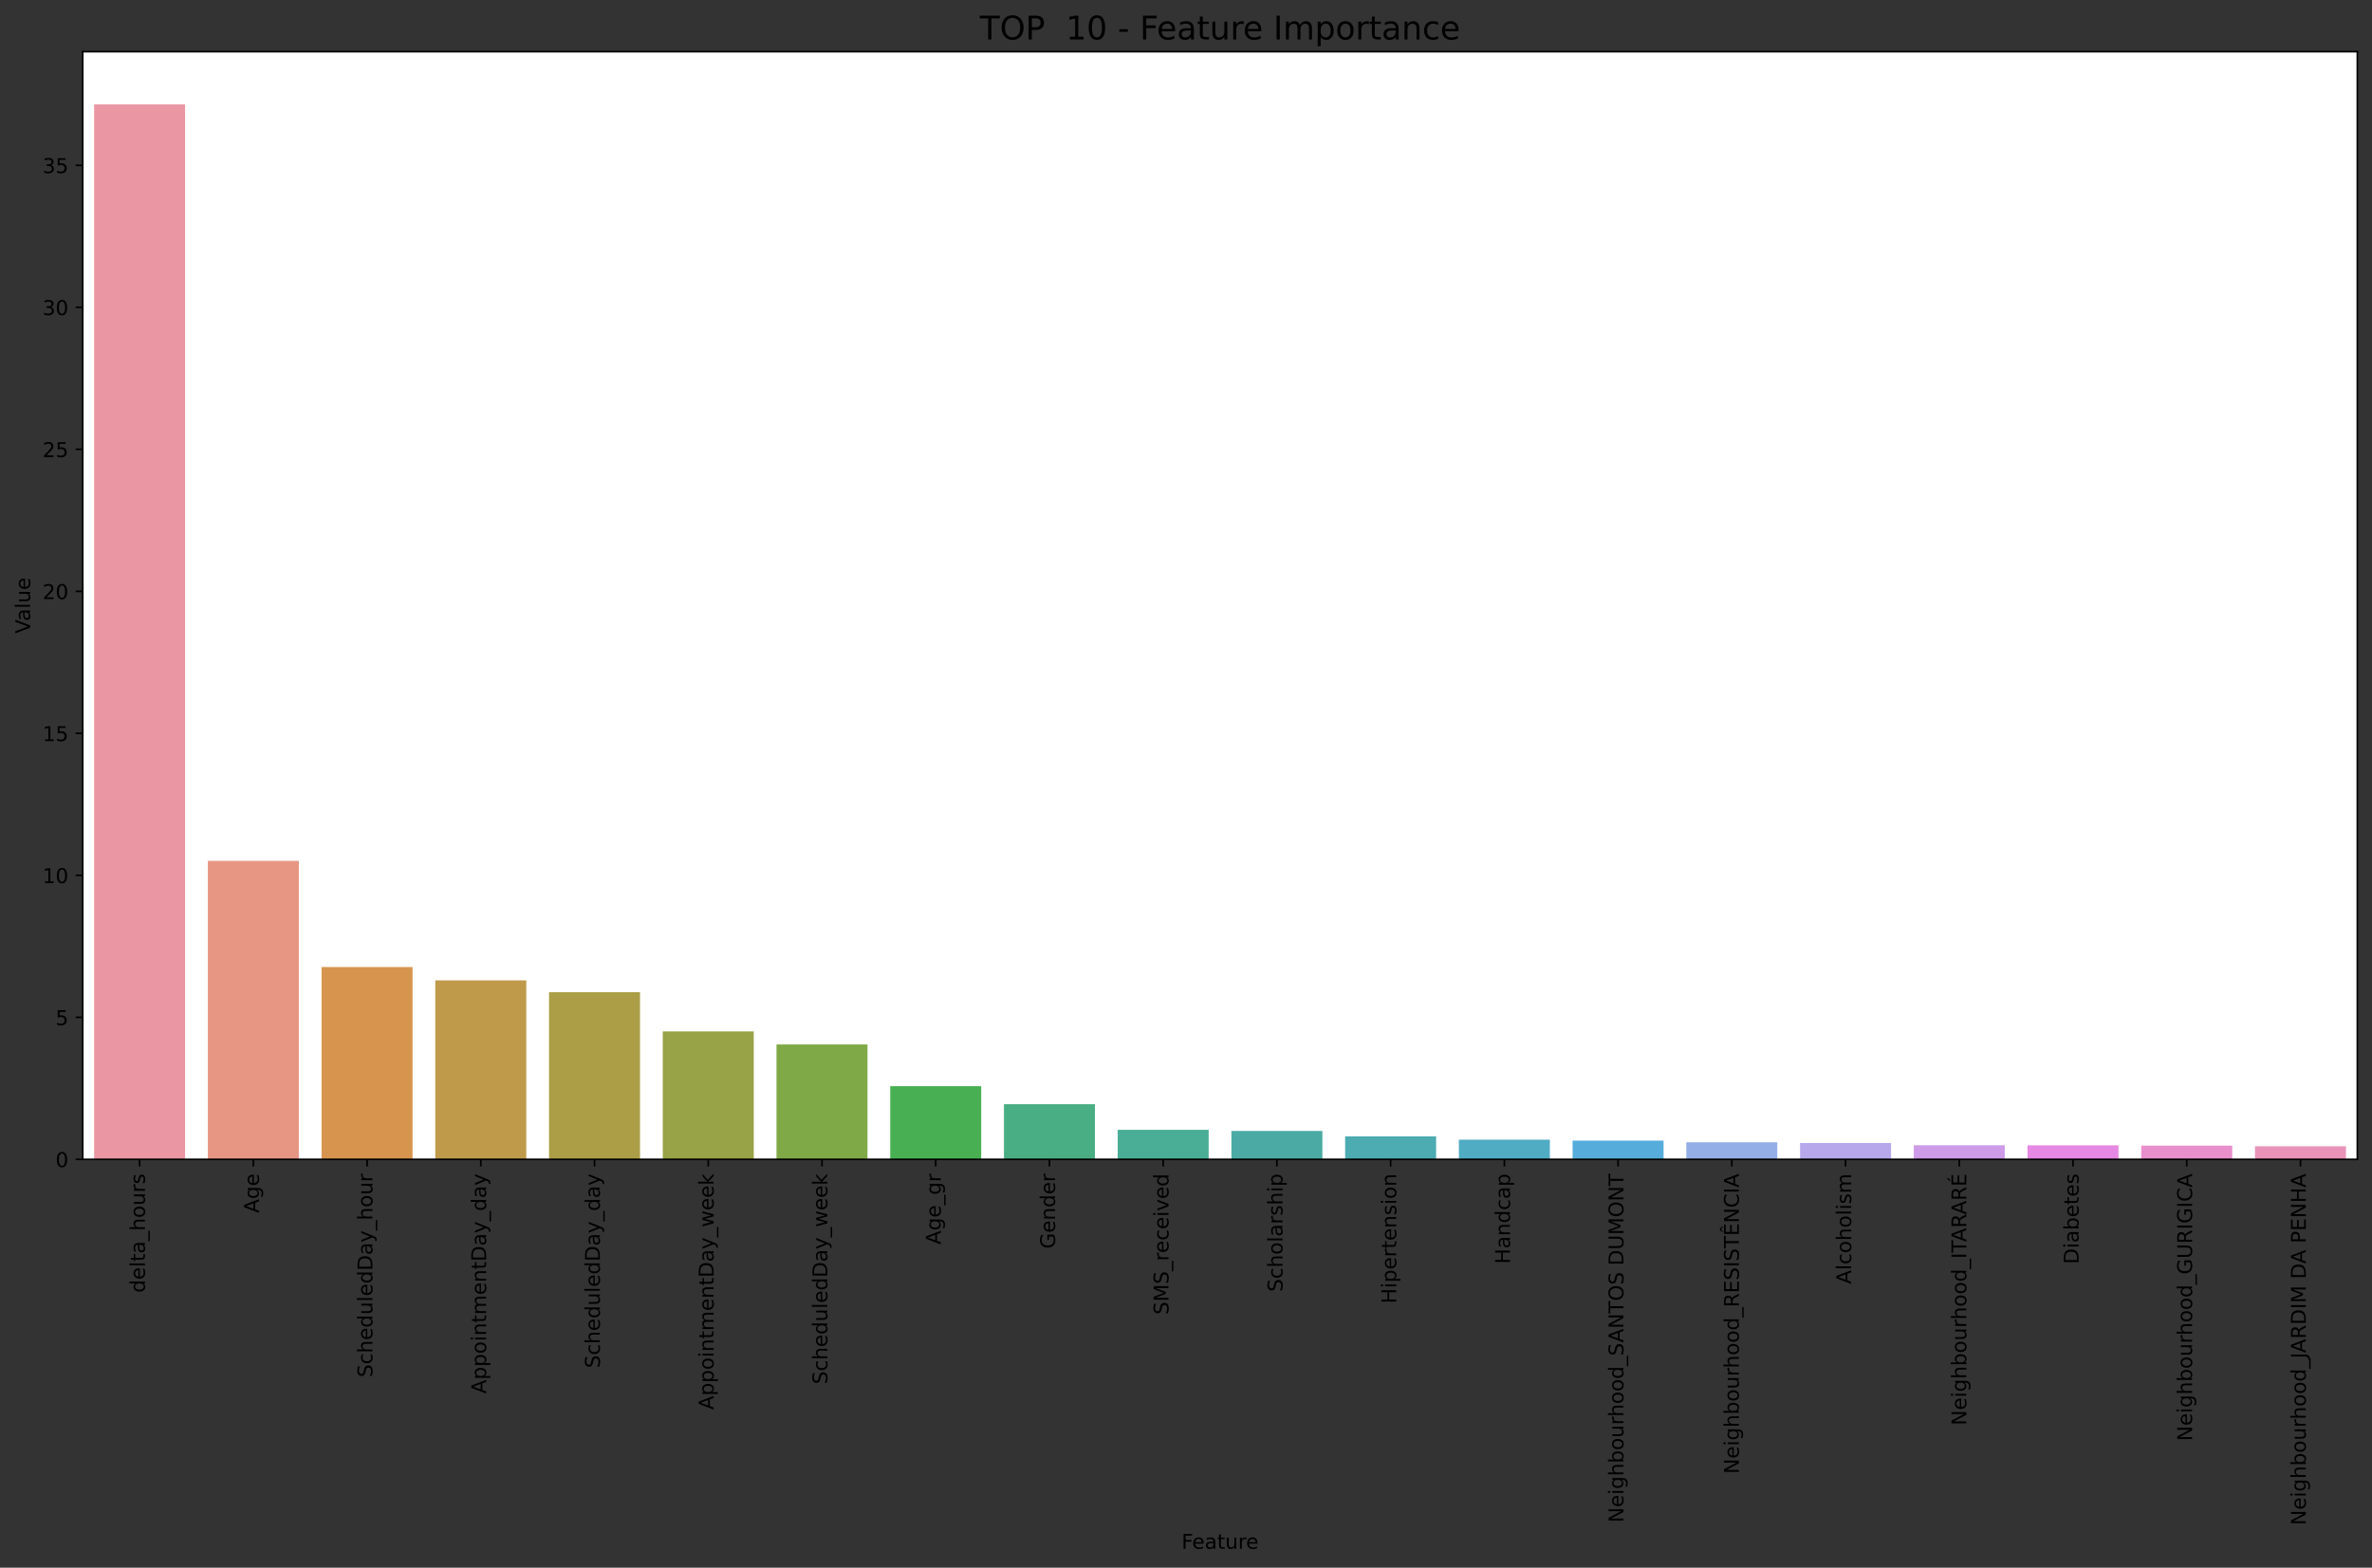 <?xml version="1.0" encoding="utf-8" standalone="no"?>
<!DOCTYPE svg PUBLIC "-//W3C//DTD SVG 1.1//EN"
  "http://www.w3.org/Graphics/SVG/1.1/DTD/svg11.dtd">
<!-- Created with matplotlib (https://matplotlib.org/) -->
<svg height="769.353pt" version="1.1" viewBox="0 0 1163.803 769.353" width="1163.803pt" xmlns="http://www.w3.org/2000/svg" xmlns:xlink="http://www.w3.org/1999/xlink">
 <rect x="0" y="0" width="1163.803" height="769.353" fill="#333333" stroke="none"/>

 <defs>
  <style type="text/css">*{stroke-linecap:butt;stroke-linejoin:round;}</style>
 </defs>
 <g id="figure_1">
  <g id="patch_1">
   <path d="M 0 769.353 
L 1163.803 769.353 
L 1163.803 -0 
L 0 -0 
z
" style="fill:none;"/>
  </g>
  <g id="axes_1">
   <g id="patch_2">
    <path d="M 40.603 568.957 
L 1156.603 568.957 
L 1156.603 25.358 
L 40.603 25.358 
z
" style="fill:#ffffff;"/>
   </g>
   <g id="patch_3">
    <path clip-path="url(#pbbabfb0c09)" d="M 46.183 568.957 
L 90.823 568.957 
L 90.823 51.243 
L 46.183 51.243 
z
" style="fill:#ea96a3;"/>
   </g>
   <g id="patch_4">
    <path clip-path="url(#pbbabfb0c09)" d="M 101.983 568.957 
L 146.623 568.957 
L 146.623 422.46 
L 101.983 422.46 
z
" style="fill:#e79683;"/>
   </g>
   <g id="patch_5">
    <path clip-path="url(#pbbabfb0c09)" d="M 157.783 568.957 
L 202.423 568.957 
L 202.423 474.569 
L 157.783 474.569 
z
" style="fill:#d7944e;"/>
   </g>
   <g id="patch_6">
    <path clip-path="url(#pbbabfb0c09)" d="M 213.583 568.957 
L 258.223 568.957 
L 258.223 481.138 
L 213.583 481.138 
z
" style="fill:#bf9a4a;"/>
   </g>
   <g id="patch_7">
    <path clip-path="url(#pbbabfb0c09)" d="M 269.383 568.957 
L 314.023 568.957 
L 314.023 486.928 
L 269.383 486.928 
z
" style="fill:#ab9e47;"/>
   </g>
   <g id="patch_8">
    <path clip-path="url(#pbbabfb0c09)" d="M 325.183 568.957 
L 369.823 568.957 
L 369.823 506.191 
L 325.183 506.191 
z
" style="fill:#98a246;"/>
   </g>
   <g id="patch_9">
    <path clip-path="url(#pbbabfb0c09)" d="M 380.983 568.957 
L 425.623 568.957 
L 425.623 512.565 
L 380.983 512.565 
z
" style="fill:#7fa946;"/>
   </g>
   <g id="patch_10">
    <path clip-path="url(#pbbabfb0c09)" d="M 436.783 568.957 
L 481.423 568.957 
L 481.423 533.059 
L 436.783 533.059 
z
" style="fill:#48b052;"/>
   </g>
   <g id="patch_11">
    <path clip-path="url(#pbbabfb0c09)" d="M 492.583 568.957 
L 537.223 568.957 
L 537.223 541.905 
L 492.583 541.905 
z
" style="fill:#49ae83;"/>
   </g>
   <g id="patch_12">
    <path clip-path="url(#pbbabfb0c09)" d="M 548.383 568.957 
L 593.023 568.957 
L 593.023 554.463 
L 548.383 554.463 
z
" style="fill:#4aad96;"/>
   </g>
   <g id="patch_13">
    <path clip-path="url(#pbbabfb0c09)" d="M 604.183 568.957 
L 648.823 568.957 
L 648.823 555.026 
L 604.183 555.026 
z
" style="fill:#4baba4;"/>
   </g>
   <g id="patch_14">
    <path clip-path="url(#pbbabfb0c09)" d="M 659.983 568.957 
L 704.623 568.957 
L 704.623 557.695 
L 659.983 557.695 
z
" style="fill:#4dabb2;"/>
   </g>
   <g id="patch_15">
    <path clip-path="url(#pbbabfb0c09)" d="M 715.783 568.957 
L 760.423 568.957 
L 760.423 559.295 
L 715.783 559.295 
z
" style="fill:#50acc3;"/>
   </g>
   <g id="patch_16">
    <path clip-path="url(#pbbabfb0c09)" d="M 771.583 568.957 
L 816.223 568.957 
L 816.223 559.781 
L 771.583 559.781 
z
" style="fill:#56addb;"/>
   </g>
   <g id="patch_17">
    <path clip-path="url(#pbbabfb0c09)" d="M 827.383 568.957 
L 872.023 568.957 
L 872.023 560.566 
L 827.383 560.566 
z
" style="fill:#94aee8;"/>
   </g>
   <g id="patch_18">
    <path clip-path="url(#pbbabfb0c09)" d="M 883.183 568.957 
L 927.823 568.957 
L 927.823 560.928 
L 883.183 560.928 
z
" style="fill:#b6a8eb;"/>
   </g>
   <g id="patch_19">
    <path clip-path="url(#pbbabfb0c09)" d="M 938.983 568.957 
L 983.623 568.957 
L 983.623 562.036 
L 938.983 562.036 
z
" style="fill:#ce9be9;"/>
   </g>
   <g id="patch_20">
    <path clip-path="url(#pbbabfb0c09)" d="M 994.783 568.957 
L 1039.423 568.957 
L 1039.423 562.079 
L 994.783 562.079 
z
" style="fill:#e689e4;"/>
   </g>
   <g id="patch_21">
    <path clip-path="url(#pbbabfb0c09)" d="M 1050.583 568.957 
L 1095.223 568.957 
L 1095.223 562.23 
L 1050.583 562.23 
z
" style="fill:#e88fcc;"/>
   </g>
   <g id="patch_22">
    <path clip-path="url(#pbbabfb0c09)" d="M 1106.383 568.957 
L 1151.023 568.957 
L 1151.023 562.52 
L 1106.383 562.52 
z
" style="fill:#e993b9;"/>
   </g>
   <g id="matplotlib.axis_1">
    <g id="xtick_1">
     <g id="line2d_1">
      <defs>
       <path d="M 0 0 
L 0 3.5 
" id="mb78e5bbb64" style="stroke:#000000;stroke-width:0.8;"/>
      </defs>
      <g>
       <use style="stroke:#000000;stroke-width:0.8;" x="68.503" xlink:href="#mb78e5bbb64" y="568.957"/>
      </g>
     </g>
     <g id="text_1">
      <!-- delta_hours -->
      <g transform="translate(71.123 634.4)rotate(-90)scale(0.1 -0.1)">
       <defs>
        <path d="M 45.406 46.391 
L 45.406 75.984 
L 54.391 75.984 
L 54.391 0 
L 45.406 0 
L 45.406 8.203 
Q 42.578 3.328 38.25 0.953 
Q 33.938 -1.422 27.875 -1.422 
Q 17.969 -1.422 11.734 6.484 
Q 5.516 14.406 5.516 27.297 
Q 5.516 40.188 11.734 48.094 
Q 17.969 56 27.875 56 
Q 33.938 56 38.25 53.625 
Q 42.578 51.266 45.406 46.391 
z
M 14.797 27.297 
Q 14.797 17.391 18.875 11.75 
Q 22.953 6.109 30.078 6.109 
Q 37.203 6.109 41.297 11.75 
Q 45.406 17.391 45.406 27.297 
Q 45.406 37.203 41.297 42.844 
Q 37.203 48.484 30.078 48.484 
Q 22.953 48.484 18.875 42.844 
Q 14.797 37.203 14.797 27.297 
z
" id="DejaVuSans-100"/>
        <path d="M 56.203 29.594 
L 56.203 25.203 
L 14.891 25.203 
Q 15.484 15.922 20.484 11.062 
Q 25.484 6.203 34.422 6.203 
Q 39.594 6.203 44.453 7.469 
Q 49.312 8.734 54.109 11.281 
L 54.109 2.781 
Q 49.266 0.734 44.188 -0.344 
Q 39.109 -1.422 33.891 -1.422 
Q 20.797 -1.422 13.156 6.188 
Q 5.516 13.812 5.516 26.812 
Q 5.516 40.234 12.766 48.109 
Q 20.016 56 32.328 56 
Q 43.359 56 49.781 48.891 
Q 56.203 41.797 56.203 29.594 
z
M 47.219 32.234 
Q 47.125 39.594 43.094 43.984 
Q 39.062 48.391 32.422 48.391 
Q 24.906 48.391 20.391 44.141 
Q 15.875 39.891 15.188 32.172 
z
" id="DejaVuSans-101"/>
        <path d="M 9.422 75.984 
L 18.406 75.984 
L 18.406 0 
L 9.422 0 
z
" id="DejaVuSans-108"/>
        <path d="M 18.312 70.219 
L 18.312 54.688 
L 36.812 54.688 
L 36.812 47.703 
L 18.312 47.703 
L 18.312 18.016 
Q 18.312 11.328 20.141 9.422 
Q 21.969 7.516 27.594 7.516 
L 36.812 7.516 
L 36.812 0 
L 27.594 0 
Q 17.188 0 13.234 3.875 
Q 9.281 7.766 9.281 18.016 
L 9.281 47.703 
L 2.688 47.703 
L 2.688 54.688 
L 9.281 54.688 
L 9.281 70.219 
z
" id="DejaVuSans-116"/>
        <path d="M 34.281 27.484 
Q 23.391 27.484 19.188 25 
Q 14.984 22.516 14.984 16.5 
Q 14.984 11.719 18.141 8.906 
Q 21.297 6.109 26.703 6.109 
Q 34.188 6.109 38.703 11.406 
Q 43.219 16.703 43.219 25.484 
L 43.219 27.484 
z
M 52.203 31.203 
L 52.203 0 
L 43.219 0 
L 43.219 8.297 
Q 40.141 3.328 35.547 0.953 
Q 30.953 -1.422 24.312 -1.422 
Q 15.922 -1.422 10.953 3.297 
Q 6 8.016 6 15.922 
Q 6 25.141 12.172 29.828 
Q 18.359 34.516 30.609 34.516 
L 43.219 34.516 
L 43.219 35.406 
Q 43.219 41.609 39.141 45 
Q 35.062 48.391 27.688 48.391 
Q 23 48.391 18.547 47.266 
Q 14.109 46.141 10.016 43.891 
L 10.016 52.203 
Q 14.938 54.109 19.578 55.047 
Q 24.219 56 28.609 56 
Q 40.484 56 46.344 49.844 
Q 52.203 43.703 52.203 31.203 
z
" id="DejaVuSans-97"/>
        <path d="M 50.984 -16.609 
L 50.984 -23.578 
L -0.984 -23.578 
L -0.984 -16.609 
z
" id="DejaVuSans-95"/>
        <path d="M 54.891 33.016 
L 54.891 0 
L 45.906 0 
L 45.906 32.719 
Q 45.906 40.484 42.875 44.328 
Q 39.844 48.188 33.797 48.188 
Q 26.516 48.188 22.312 43.547 
Q 18.109 38.922 18.109 30.906 
L 18.109 0 
L 9.078 0 
L 9.078 75.984 
L 18.109 75.984 
L 18.109 46.188 
Q 21.344 51.125 25.703 53.562 
Q 30.078 56 35.797 56 
Q 45.219 56 50.047 50.172 
Q 54.891 44.344 54.891 33.016 
z
" id="DejaVuSans-104"/>
        <path d="M 30.609 48.391 
Q 23.391 48.391 19.188 42.75 
Q 14.984 37.109 14.984 27.297 
Q 14.984 17.484 19.156 11.844 
Q 23.344 6.203 30.609 6.203 
Q 37.797 6.203 41.984 11.859 
Q 46.188 17.531 46.188 27.297 
Q 46.188 37.016 41.984 42.703 
Q 37.797 48.391 30.609 48.391 
z
M 30.609 56 
Q 42.328 56 49.016 48.375 
Q 55.719 40.766 55.719 27.297 
Q 55.719 13.875 49.016 6.219 
Q 42.328 -1.422 30.609 -1.422 
Q 18.844 -1.422 12.172 6.219 
Q 5.516 13.875 5.516 27.297 
Q 5.516 40.766 12.172 48.375 
Q 18.844 56 30.609 56 
z
" id="DejaVuSans-111"/>
        <path d="M 8.5 21.578 
L 8.5 54.688 
L 17.484 54.688 
L 17.484 21.922 
Q 17.484 14.156 20.5 10.266 
Q 23.531 6.391 29.594 6.391 
Q 36.859 6.391 41.078 11.031 
Q 45.312 15.672 45.312 23.688 
L 45.312 54.688 
L 54.297 54.688 
L 54.297 0 
L 45.312 0 
L 45.312 8.406 
Q 42.047 3.422 37.719 1 
Q 33.406 -1.422 27.688 -1.422 
Q 18.266 -1.422 13.375 4.438 
Q 8.5 10.297 8.5 21.578 
z
M 31.109 56 
z
" id="DejaVuSans-117"/>
        <path d="M 41.109 46.297 
Q 39.594 47.172 37.812 47.578 
Q 36.031 48 33.891 48 
Q 26.266 48 22.188 43.047 
Q 18.109 38.094 18.109 28.812 
L 18.109 0 
L 9.078 0 
L 9.078 54.688 
L 18.109 54.688 
L 18.109 46.188 
Q 20.953 51.172 25.484 53.578 
Q 30.031 56 36.531 56 
Q 37.453 56 38.578 55.875 
Q 39.703 55.766 41.062 55.516 
z
" id="DejaVuSans-114"/>
        <path d="M 44.281 53.078 
L 44.281 44.578 
Q 40.484 46.531 36.375 47.5 
Q 32.281 48.484 27.875 48.484 
Q 21.188 48.484 17.844 46.438 
Q 14.5 44.391 14.5 40.281 
Q 14.5 37.156 16.891 35.375 
Q 19.281 33.594 26.516 31.984 
L 29.594 31.297 
Q 39.156 29.25 43.188 25.516 
Q 47.219 21.781 47.219 15.094 
Q 47.219 7.469 41.188 3.016 
Q 35.156 -1.422 24.609 -1.422 
Q 20.219 -1.422 15.453 -0.562 
Q 10.688 0.297 5.422 2 
L 5.422 11.281 
Q 10.406 8.688 15.234 7.391 
Q 20.062 6.109 24.812 6.109 
Q 31.156 6.109 34.562 8.281 
Q 37.984 10.453 37.984 14.406 
Q 37.984 18.062 35.516 20.016 
Q 33.062 21.969 24.703 23.781 
L 21.578 24.516 
Q 13.234 26.266 9.516 29.906 
Q 5.812 33.547 5.812 39.891 
Q 5.812 47.609 11.281 51.797 
Q 16.75 56 26.812 56 
Q 31.781 56 36.172 55.266 
Q 40.578 54.547 44.281 53.078 
z
" id="DejaVuSans-115"/>
       </defs>
       <use xlink:href="#DejaVuSans-100"/>
       <use x="63.477" xlink:href="#DejaVuSans-101"/>
       <use x="125" xlink:href="#DejaVuSans-108"/>
       <use x="152.783" xlink:href="#DejaVuSans-116"/>
       <use x="191.992" xlink:href="#DejaVuSans-97"/>
       <use x="253.271" xlink:href="#DejaVuSans-95"/>
       <use x="303.271" xlink:href="#DejaVuSans-104"/>
       <use x="366.65" xlink:href="#DejaVuSans-111"/>
       <use x="427.832" xlink:href="#DejaVuSans-117"/>
       <use x="491.211" xlink:href="#DejaVuSans-114"/>
       <use x="532.324" xlink:href="#DejaVuSans-115"/>
      </g>
     </g>
    </g>
    <g id="xtick_2">
     <g id="line2d_2">
      <g>
       <use style="stroke:#000000;stroke-width:0.8;" x="124.303" xlink:href="#mb78e5bbb64" y="568.957"/>
      </g>
     </g>
     <g id="text_2">
      <!-- Age -->
      <g transform="translate(127.062 595.3)rotate(-90)scale(0.1 -0.1)">
       <defs>
        <path d="M 34.188 63.188 
L 20.797 26.906 
L 47.609 26.906 
z
M 28.609 72.906 
L 39.797 72.906 
L 67.578 0 
L 57.328 0 
L 50.688 18.703 
L 17.828 18.703 
L 11.188 0 
L 0.781 0 
z
" id="DejaVuSans-65"/>
        <path d="M 45.406 27.984 
Q 45.406 37.75 41.375 43.109 
Q 37.359 48.484 30.078 48.484 
Q 22.859 48.484 18.828 43.109 
Q 14.797 37.75 14.797 27.984 
Q 14.797 18.266 18.828 12.891 
Q 22.859 7.516 30.078 7.516 
Q 37.359 7.516 41.375 12.891 
Q 45.406 18.266 45.406 27.984 
z
M 54.391 6.781 
Q 54.391 -7.172 48.188 -13.984 
Q 42 -20.797 29.203 -20.797 
Q 24.469 -20.797 20.266 -20.094 
Q 16.062 -19.391 12.109 -17.922 
L 12.109 -9.188 
Q 16.062 -11.328 19.922 -12.344 
Q 23.781 -13.375 27.781 -13.375 
Q 36.625 -13.375 41.016 -8.766 
Q 45.406 -4.156 45.406 5.172 
L 45.406 9.625 
Q 42.625 4.781 38.281 2.391 
Q 33.938 0 27.875 0 
Q 17.828 0 11.672 7.656 
Q 5.516 15.328 5.516 27.984 
Q 5.516 40.672 11.672 48.328 
Q 17.828 56 27.875 56 
Q 33.938 56 38.281 53.609 
Q 42.625 51.219 45.406 46.391 
L 45.406 54.688 
L 54.391 54.688 
z
" id="DejaVuSans-103"/>
       </defs>
       <use xlink:href="#DejaVuSans-65"/>
       <use x="68.408" xlink:href="#DejaVuSans-103"/>
       <use x="131.885" xlink:href="#DejaVuSans-101"/>
      </g>
     </g>
    </g>
    <g id="xtick_3">
     <g id="line2d_3">
      <g>
       <use style="stroke:#000000;stroke-width:0.8;" x="180.103" xlink:href="#mb78e5bbb64" y="568.957"/>
      </g>
     </g>
     <g id="text_3">
      <!-- ScheduledDay_hour -->
      <g transform="translate(182.723 675.912)rotate(-90)scale(0.1 -0.1)">
       <defs>
        <path d="M 53.516 70.516 
L 53.516 60.891 
Q 47.906 63.578 42.922 64.891 
Q 37.938 66.219 33.297 66.219 
Q 25.25 66.219 20.875 63.094 
Q 16.5 59.969 16.5 54.203 
Q 16.5 49.359 19.406 46.891 
Q 22.312 44.438 30.422 42.922 
L 36.375 41.703 
Q 47.406 39.594 52.656 34.297 
Q 57.906 29 57.906 20.125 
Q 57.906 9.516 50.797 4.047 
Q 43.703 -1.422 29.984 -1.422 
Q 24.812 -1.422 18.969 -0.25 
Q 13.141 0.922 6.891 3.219 
L 6.891 13.375 
Q 12.891 10.016 18.656 8.297 
Q 24.422 6.594 29.984 6.594 
Q 38.422 6.594 43.016 9.906 
Q 47.609 13.234 47.609 19.391 
Q 47.609 24.75 44.312 27.781 
Q 41.016 30.812 33.5 32.328 
L 27.484 33.5 
Q 16.453 35.688 11.516 40.375 
Q 6.594 45.062 6.594 53.422 
Q 6.594 63.094 13.406 68.656 
Q 20.219 74.219 32.172 74.219 
Q 37.312 74.219 42.625 73.281 
Q 47.953 72.359 53.516 70.516 
z
" id="DejaVuSans-83"/>
        <path d="M 48.781 52.594 
L 48.781 44.188 
Q 44.969 46.297 41.141 47.344 
Q 37.312 48.391 33.406 48.391 
Q 24.656 48.391 19.812 42.844 
Q 14.984 37.312 14.984 27.297 
Q 14.984 17.281 19.812 11.734 
Q 24.656 6.203 33.406 6.203 
Q 37.312 6.203 41.141 7.25 
Q 44.969 8.297 48.781 10.406 
L 48.781 2.094 
Q 45.016 0.344 40.984 -0.531 
Q 36.969 -1.422 32.422 -1.422 
Q 20.062 -1.422 12.781 6.344 
Q 5.516 14.109 5.516 27.297 
Q 5.516 40.672 12.859 48.328 
Q 20.219 56 33.016 56 
Q 37.156 56 41.109 55.141 
Q 45.062 54.297 48.781 52.594 
z
" id="DejaVuSans-99"/>
        <path d="M 19.672 64.797 
L 19.672 8.109 
L 31.594 8.109 
Q 46.688 8.109 53.688 14.938 
Q 60.688 21.781 60.688 36.531 
Q 60.688 51.172 53.688 57.984 
Q 46.688 64.797 31.594 64.797 
z
M 9.812 72.906 
L 30.078 72.906 
Q 51.266 72.906 61.172 64.094 
Q 71.094 55.281 71.094 36.531 
Q 71.094 17.672 61.125 8.828 
Q 51.172 0 30.078 0 
L 9.812 0 
z
" id="DejaVuSans-68"/>
        <path d="M 32.172 -5.078 
Q 28.375 -14.844 24.75 -17.812 
Q 21.141 -20.797 15.094 -20.797 
L 7.906 -20.797 
L 7.906 -13.281 
L 13.188 -13.281 
Q 16.891 -13.281 18.938 -11.516 
Q 21 -9.766 23.484 -3.219 
L 25.094 0.875 
L 2.984 54.688 
L 12.5 54.688 
L 29.594 11.922 
L 46.688 54.688 
L 56.203 54.688 
z
" id="DejaVuSans-121"/>
       </defs>
       <use xlink:href="#DejaVuSans-83"/>
       <use x="63.477" xlink:href="#DejaVuSans-99"/>
       <use x="118.457" xlink:href="#DejaVuSans-104"/>
       <use x="181.836" xlink:href="#DejaVuSans-101"/>
       <use x="243.359" xlink:href="#DejaVuSans-100"/>
       <use x="306.836" xlink:href="#DejaVuSans-117"/>
       <use x="370.215" xlink:href="#DejaVuSans-108"/>
       <use x="397.998" xlink:href="#DejaVuSans-101"/>
       <use x="459.521" xlink:href="#DejaVuSans-100"/>
       <use x="522.998" xlink:href="#DejaVuSans-68"/>
       <use x="600" xlink:href="#DejaVuSans-97"/>
       <use x="661.279" xlink:href="#DejaVuSans-121"/>
       <use x="720.459" xlink:href="#DejaVuSans-95"/>
       <use x="770.459" xlink:href="#DejaVuSans-104"/>
       <use x="833.838" xlink:href="#DejaVuSans-111"/>
       <use x="895.02" xlink:href="#DejaVuSans-117"/>
       <use x="958.398" xlink:href="#DejaVuSans-114"/>
      </g>
     </g>
    </g>
    <g id="xtick_4">
     <g id="line2d_4">
      <g>
       <use style="stroke:#000000;stroke-width:0.8;" x="235.903" xlink:href="#mb78e5bbb64" y="568.957"/>
      </g>
     </g>
     <g id="text_4">
      <!-- AppointmentDay_day -->
      <g transform="translate(238.523 683.943)rotate(-90)scale(0.1 -0.1)">
       <defs>
        <path d="M 18.109 8.203 
L 18.109 -20.797 
L 9.078 -20.797 
L 9.078 54.688 
L 18.109 54.688 
L 18.109 46.391 
Q 20.953 51.266 25.266 53.625 
Q 29.594 56 35.594 56 
Q 45.562 56 51.781 48.094 
Q 58.016 40.188 58.016 27.297 
Q 58.016 14.406 51.781 6.484 
Q 45.562 -1.422 35.594 -1.422 
Q 29.594 -1.422 25.266 0.953 
Q 20.953 3.328 18.109 8.203 
z
M 48.688 27.297 
Q 48.688 37.203 44.609 42.844 
Q 40.531 48.484 33.406 48.484 
Q 26.266 48.484 22.188 42.844 
Q 18.109 37.203 18.109 27.297 
Q 18.109 17.391 22.188 11.75 
Q 26.266 6.109 33.406 6.109 
Q 40.531 6.109 44.609 11.75 
Q 48.688 17.391 48.688 27.297 
z
" id="DejaVuSans-112"/>
        <path d="M 9.422 54.688 
L 18.406 54.688 
L 18.406 0 
L 9.422 0 
z
M 9.422 75.984 
L 18.406 75.984 
L 18.406 64.594 
L 9.422 64.594 
z
" id="DejaVuSans-105"/>
        <path d="M 54.891 33.016 
L 54.891 0 
L 45.906 0 
L 45.906 32.719 
Q 45.906 40.484 42.875 44.328 
Q 39.844 48.188 33.797 48.188 
Q 26.516 48.188 22.312 43.547 
Q 18.109 38.922 18.109 30.906 
L 18.109 0 
L 9.078 0 
L 9.078 54.688 
L 18.109 54.688 
L 18.109 46.188 
Q 21.344 51.125 25.703 53.562 
Q 30.078 56 35.797 56 
Q 45.219 56 50.047 50.172 
Q 54.891 44.344 54.891 33.016 
z
" id="DejaVuSans-110"/>
        <path d="M 52 44.188 
Q 55.375 50.25 60.062 53.125 
Q 64.75 56 71.094 56 
Q 79.641 56 84.281 50.016 
Q 88.922 44.047 88.922 33.016 
L 88.922 0 
L 79.891 0 
L 79.891 32.719 
Q 79.891 40.578 77.094 44.375 
Q 74.312 48.188 68.609 48.188 
Q 61.625 48.188 57.562 43.547 
Q 53.516 38.922 53.516 30.906 
L 53.516 0 
L 44.484 0 
L 44.484 32.719 
Q 44.484 40.625 41.703 44.406 
Q 38.922 48.188 33.109 48.188 
Q 26.219 48.188 22.156 43.531 
Q 18.109 38.875 18.109 30.906 
L 18.109 0 
L 9.078 0 
L 9.078 54.688 
L 18.109 54.688 
L 18.109 46.188 
Q 21.188 51.219 25.484 53.609 
Q 29.781 56 35.688 56 
Q 41.656 56 45.828 52.969 
Q 50 49.953 52 44.188 
z
" id="DejaVuSans-109"/>
       </defs>
       <use xlink:href="#DejaVuSans-65"/>
       <use x="68.408" xlink:href="#DejaVuSans-112"/>
       <use x="131.885" xlink:href="#DejaVuSans-112"/>
       <use x="195.361" xlink:href="#DejaVuSans-111"/>
       <use x="256.543" xlink:href="#DejaVuSans-105"/>
       <use x="284.326" xlink:href="#DejaVuSans-110"/>
       <use x="347.705" xlink:href="#DejaVuSans-116"/>
       <use x="386.914" xlink:href="#DejaVuSans-109"/>
       <use x="484.326" xlink:href="#DejaVuSans-101"/>
       <use x="545.85" xlink:href="#DejaVuSans-110"/>
       <use x="609.229" xlink:href="#DejaVuSans-116"/>
       <use x="648.438" xlink:href="#DejaVuSans-68"/>
       <use x="725.439" xlink:href="#DejaVuSans-97"/>
       <use x="786.719" xlink:href="#DejaVuSans-121"/>
       <use x="845.898" xlink:href="#DejaVuSans-95"/>
       <use x="895.898" xlink:href="#DejaVuSans-100"/>
       <use x="959.375" xlink:href="#DejaVuSans-97"/>
       <use x="1020.654" xlink:href="#DejaVuSans-121"/>
      </g>
     </g>
    </g>
    <g id="xtick_5">
     <g id="line2d_5">
      <g>
       <use style="stroke:#000000;stroke-width:0.8;" x="291.703" xlink:href="#mb78e5bbb64" y="568.957"/>
      </g>
     </g>
     <g id="text_5">
      <!-- ScheduledDay_day -->
      <g transform="translate(294.323 671.403)rotate(-90)scale(0.1 -0.1)">
       <use xlink:href="#DejaVuSans-83"/>
       <use x="63.477" xlink:href="#DejaVuSans-99"/>
       <use x="118.457" xlink:href="#DejaVuSans-104"/>
       <use x="181.836" xlink:href="#DejaVuSans-101"/>
       <use x="243.359" xlink:href="#DejaVuSans-100"/>
       <use x="306.836" xlink:href="#DejaVuSans-117"/>
       <use x="370.215" xlink:href="#DejaVuSans-108"/>
       <use x="397.998" xlink:href="#DejaVuSans-101"/>
       <use x="459.521" xlink:href="#DejaVuSans-100"/>
       <use x="522.998" xlink:href="#DejaVuSans-68"/>
       <use x="600" xlink:href="#DejaVuSans-97"/>
       <use x="661.279" xlink:href="#DejaVuSans-121"/>
       <use x="720.459" xlink:href="#DejaVuSans-95"/>
       <use x="770.459" xlink:href="#DejaVuSans-100"/>
       <use x="833.936" xlink:href="#DejaVuSans-97"/>
       <use x="895.215" xlink:href="#DejaVuSans-121"/>
      </g>
     </g>
    </g>
    <g id="xtick_6">
     <g id="line2d_6">
      <g>
       <use style="stroke:#000000;stroke-width:0.8;" x="347.503" xlink:href="#mb78e5bbb64" y="568.957"/>
      </g>
     </g>
     <g id="text_6">
      <!-- AppointmentDay_week -->
      <g transform="translate(350.123 691.823)rotate(-90)scale(0.1 -0.1)">
       <defs>
        <path d="M 4.203 54.688 
L 13.188 54.688 
L 24.422 12.016 
L 35.594 54.688 
L 46.188 54.688 
L 57.422 12.016 
L 68.609 54.688 
L 77.594 54.688 
L 63.281 0 
L 52.688 0 
L 40.922 44.828 
L 29.109 0 
L 18.5 0 
z
" id="DejaVuSans-119"/>
        <path d="M 9.078 75.984 
L 18.109 75.984 
L 18.109 31.109 
L 44.922 54.688 
L 56.391 54.688 
L 27.391 29.109 
L 57.625 0 
L 45.906 0 
L 18.109 26.703 
L 18.109 0 
L 9.078 0 
z
" id="DejaVuSans-107"/>
       </defs>
       <use xlink:href="#DejaVuSans-65"/>
       <use x="68.408" xlink:href="#DejaVuSans-112"/>
       <use x="131.885" xlink:href="#DejaVuSans-112"/>
       <use x="195.361" xlink:href="#DejaVuSans-111"/>
       <use x="256.543" xlink:href="#DejaVuSans-105"/>
       <use x="284.326" xlink:href="#DejaVuSans-110"/>
       <use x="347.705" xlink:href="#DejaVuSans-116"/>
       <use x="386.914" xlink:href="#DejaVuSans-109"/>
       <use x="484.326" xlink:href="#DejaVuSans-101"/>
       <use x="545.85" xlink:href="#DejaVuSans-110"/>
       <use x="609.229" xlink:href="#DejaVuSans-116"/>
       <use x="648.438" xlink:href="#DejaVuSans-68"/>
       <use x="725.439" xlink:href="#DejaVuSans-97"/>
       <use x="786.719" xlink:href="#DejaVuSans-121"/>
       <use x="845.898" xlink:href="#DejaVuSans-95"/>
       <use x="895.898" xlink:href="#DejaVuSans-119"/>
       <use x="977.686" xlink:href="#DejaVuSans-101"/>
       <use x="1039.209" xlink:href="#DejaVuSans-101"/>
       <use x="1100.732" xlink:href="#DejaVuSans-107"/>
      </g>
     </g>
    </g>
    <g id="xtick_7">
     <g id="line2d_7">
      <g>
       <use style="stroke:#000000;stroke-width:0.8;" x="403.303" xlink:href="#mb78e5bbb64" y="568.957"/>
      </g>
     </g>
     <g id="text_7">
      <!-- ScheduledDay_week -->
      <g transform="translate(405.923 679.283)rotate(-90)scale(0.1 -0.1)">
       <use xlink:href="#DejaVuSans-83"/>
       <use x="63.477" xlink:href="#DejaVuSans-99"/>
       <use x="118.457" xlink:href="#DejaVuSans-104"/>
       <use x="181.836" xlink:href="#DejaVuSans-101"/>
       <use x="243.359" xlink:href="#DejaVuSans-100"/>
       <use x="306.836" xlink:href="#DejaVuSans-117"/>
       <use x="370.215" xlink:href="#DejaVuSans-108"/>
       <use x="397.998" xlink:href="#DejaVuSans-101"/>
       <use x="459.521" xlink:href="#DejaVuSans-100"/>
       <use x="522.998" xlink:href="#DejaVuSans-68"/>
       <use x="600" xlink:href="#DejaVuSans-97"/>
       <use x="661.279" xlink:href="#DejaVuSans-121"/>
       <use x="720.459" xlink:href="#DejaVuSans-95"/>
       <use x="770.459" xlink:href="#DejaVuSans-119"/>
       <use x="852.246" xlink:href="#DejaVuSans-101"/>
       <use x="913.77" xlink:href="#DejaVuSans-101"/>
       <use x="975.293" xlink:href="#DejaVuSans-107"/>
      </g>
     </g>
    </g>
    <g id="xtick_8">
     <g id="line2d_8">
      <g>
       <use style="stroke:#000000;stroke-width:0.8;" x="459.103" xlink:href="#mb78e5bbb64" y="568.957"/>
      </g>
     </g>
     <g id="text_8">
      <!-- Age_gr -->
      <g transform="translate(461.584 610.759)rotate(-90)scale(0.1 -0.1)">
       <use xlink:href="#DejaVuSans-65"/>
       <use x="68.408" xlink:href="#DejaVuSans-103"/>
       <use x="131.885" xlink:href="#DejaVuSans-101"/>
       <use x="193.408" xlink:href="#DejaVuSans-95"/>
       <use x="243.408" xlink:href="#DejaVuSans-103"/>
       <use x="306.885" xlink:href="#DejaVuSans-114"/>
      </g>
     </g>
    </g>
    <g id="xtick_9">
     <g id="line2d_9">
      <g>
       <use style="stroke:#000000;stroke-width:0.8;" x="514.903" xlink:href="#mb78e5bbb64" y="568.957"/>
      </g>
     </g>
     <g id="text_9">
      <!-- Gender -->
      <g transform="translate(517.663 612.809)rotate(-90)scale(0.1 -0.1)">
       <defs>
        <path d="M 59.516 10.406 
L 59.516 29.984 
L 43.406 29.984 
L 43.406 38.094 
L 69.281 38.094 
L 69.281 6.781 
Q 63.578 2.734 56.688 0.656 
Q 49.812 -1.422 42 -1.422 
Q 24.906 -1.422 15.25 8.562 
Q 5.609 18.562 5.609 36.375 
Q 5.609 54.25 15.25 64.234 
Q 24.906 74.219 42 74.219 
Q 49.125 74.219 55.547 72.453 
Q 61.969 70.703 67.391 67.281 
L 67.391 56.781 
Q 61.922 61.422 55.766 63.766 
Q 49.609 66.109 42.828 66.109 
Q 29.438 66.109 22.719 58.641 
Q 16.016 51.172 16.016 36.375 
Q 16.016 21.625 22.719 14.156 
Q 29.438 6.688 42.828 6.688 
Q 48.047 6.688 52.141 7.594 
Q 56.25 8.5 59.516 10.406 
z
" id="DejaVuSans-71"/>
       </defs>
       <use xlink:href="#DejaVuSans-71"/>
       <use x="77.49" xlink:href="#DejaVuSans-101"/>
       <use x="139.014" xlink:href="#DejaVuSans-110"/>
       <use x="202.393" xlink:href="#DejaVuSans-100"/>
       <use x="265.869" xlink:href="#DejaVuSans-101"/>
       <use x="327.393" xlink:href="#DejaVuSans-114"/>
      </g>
     </g>
    </g>
    <g id="xtick_10">
     <g id="line2d_10">
      <g>
       <use style="stroke:#000000;stroke-width:0.8;" x="570.703" xlink:href="#mb78e5bbb64" y="568.957"/>
      </g>
     </g>
     <g id="text_10">
      <!-- SMS_received -->
      <g transform="translate(573.323 645.172)rotate(-90)scale(0.1 -0.1)">
       <defs>
        <path d="M 9.812 72.906 
L 24.516 72.906 
L 43.109 23.297 
L 61.812 72.906 
L 76.516 72.906 
L 76.516 0 
L 66.891 0 
L 66.891 64.016 
L 48.094 14.016 
L 38.188 14.016 
L 19.391 64.016 
L 19.391 0 
L 9.812 0 
z
" id="DejaVuSans-77"/>
        <path d="M 2.984 54.688 
L 12.5 54.688 
L 29.594 8.797 
L 46.688 54.688 
L 56.203 54.688 
L 35.688 0 
L 23.484 0 
z
" id="DejaVuSans-118"/>
       </defs>
       <use xlink:href="#DejaVuSans-83"/>
       <use x="63.477" xlink:href="#DejaVuSans-77"/>
       <use x="149.756" xlink:href="#DejaVuSans-83"/>
       <use x="213.232" xlink:href="#DejaVuSans-95"/>
       <use x="263.232" xlink:href="#DejaVuSans-114"/>
       <use x="302.096" xlink:href="#DejaVuSans-101"/>
       <use x="363.619" xlink:href="#DejaVuSans-99"/>
       <use x="418.6" xlink:href="#DejaVuSans-101"/>
       <use x="480.123" xlink:href="#DejaVuSans-105"/>
       <use x="507.906" xlink:href="#DejaVuSans-118"/>
       <use x="567.086" xlink:href="#DejaVuSans-101"/>
       <use x="628.609" xlink:href="#DejaVuSans-100"/>
      </g>
     </g>
    </g>
    <g id="xtick_11">
     <g id="line2d_11">
      <g>
       <use style="stroke:#000000;stroke-width:0.8;" x="626.503" xlink:href="#mb78e5bbb64" y="568.957"/>
      </g>
     </g>
     <g id="text_11">
      <!-- Scholarship -->
      <g transform="translate(629.263 633.951)rotate(-90)scale(0.1 -0.1)">
       <use xlink:href="#DejaVuSans-83"/>
       <use x="63.477" xlink:href="#DejaVuSans-99"/>
       <use x="118.457" xlink:href="#DejaVuSans-104"/>
       <use x="181.836" xlink:href="#DejaVuSans-111"/>
       <use x="243.018" xlink:href="#DejaVuSans-108"/>
       <use x="270.801" xlink:href="#DejaVuSans-97"/>
       <use x="332.08" xlink:href="#DejaVuSans-114"/>
       <use x="373.193" xlink:href="#DejaVuSans-115"/>
       <use x="425.293" xlink:href="#DejaVuSans-104"/>
       <use x="488.672" xlink:href="#DejaVuSans-105"/>
       <use x="516.455" xlink:href="#DejaVuSans-112"/>
      </g>
     </g>
    </g>
    <g id="xtick_12">
     <g id="line2d_12">
      <g>
       <use style="stroke:#000000;stroke-width:0.8;" x="682.303" xlink:href="#mb78e5bbb64" y="568.957"/>
      </g>
     </g>
     <g id="text_12">
      <!-- Hipertension -->
      <g transform="translate(685.062 639.723)rotate(-90)scale(0.1 -0.1)">
       <defs>
        <path d="M 9.812 72.906 
L 19.672 72.906 
L 19.672 43.016 
L 55.516 43.016 
L 55.516 72.906 
L 65.375 72.906 
L 65.375 0 
L 55.516 0 
L 55.516 34.719 
L 19.672 34.719 
L 19.672 0 
L 9.812 0 
z
" id="DejaVuSans-72"/>
       </defs>
       <use xlink:href="#DejaVuSans-72"/>
       <use x="75.195" xlink:href="#DejaVuSans-105"/>
       <use x="102.979" xlink:href="#DejaVuSans-112"/>
       <use x="166.455" xlink:href="#DejaVuSans-101"/>
       <use x="227.979" xlink:href="#DejaVuSans-114"/>
       <use x="269.092" xlink:href="#DejaVuSans-116"/>
       <use x="308.301" xlink:href="#DejaVuSans-101"/>
       <use x="369.824" xlink:href="#DejaVuSans-110"/>
       <use x="433.203" xlink:href="#DejaVuSans-115"/>
       <use x="485.303" xlink:href="#DejaVuSans-105"/>
       <use x="513.086" xlink:href="#DejaVuSans-111"/>
       <use x="574.268" xlink:href="#DejaVuSans-110"/>
      </g>
     </g>
    </g>
    <g id="xtick_13">
     <g id="line2d_13">
      <g>
       <use style="stroke:#000000;stroke-width:0.8;" x="738.103" xlink:href="#mb78e5bbb64" y="568.957"/>
      </g>
     </g>
     <g id="text_13">
      <!-- Handcap -->
      <g transform="translate(740.862 620.267)rotate(-90)scale(0.1 -0.1)">
       <use xlink:href="#DejaVuSans-72"/>
       <use x="75.195" xlink:href="#DejaVuSans-97"/>
       <use x="136.475" xlink:href="#DejaVuSans-110"/>
       <use x="199.854" xlink:href="#DejaVuSans-100"/>
       <use x="263.33" xlink:href="#DejaVuSans-99"/>
       <use x="318.311" xlink:href="#DejaVuSans-97"/>
       <use x="379.59" xlink:href="#DejaVuSans-112"/>
      </g>
     </g>
    </g>
    <g id="xtick_14">
     <g id="line2d_14">
      <g>
       <use style="stroke:#000000;stroke-width:0.8;" x="793.903" xlink:href="#mb78e5bbb64" y="568.957"/>
      </g>
     </g>
     <g id="text_14">
      <!-- Neighbourhood_SANTOS DUMONT -->
      <g transform="translate(796.523 747.192)rotate(-90)scale(0.1 -0.1)">
       <defs>
        <path d="M 9.812 72.906 
L 23.094 72.906 
L 55.422 11.922 
L 55.422 72.906 
L 64.984 72.906 
L 64.984 0 
L 51.703 0 
L 19.391 60.984 
L 19.391 0 
L 9.812 0 
z
" id="DejaVuSans-78"/>
        <path d="M 48.688 27.297 
Q 48.688 37.203 44.609 42.844 
Q 40.531 48.484 33.406 48.484 
Q 26.266 48.484 22.188 42.844 
Q 18.109 37.203 18.109 27.297 
Q 18.109 17.391 22.188 11.75 
Q 26.266 6.109 33.406 6.109 
Q 40.531 6.109 44.609 11.75 
Q 48.688 17.391 48.688 27.297 
z
M 18.109 46.391 
Q 20.953 51.266 25.266 53.625 
Q 29.594 56 35.594 56 
Q 45.562 56 51.781 48.094 
Q 58.016 40.188 58.016 27.297 
Q 58.016 14.406 51.781 6.484 
Q 45.562 -1.422 35.594 -1.422 
Q 29.594 -1.422 25.266 0.953 
Q 20.953 3.328 18.109 8.203 
L 18.109 0 
L 9.078 0 
L 9.078 75.984 
L 18.109 75.984 
z
" id="DejaVuSans-98"/>
        <path d="M -0.297 72.906 
L 61.375 72.906 
L 61.375 64.594 
L 35.5 64.594 
L 35.5 0 
L 25.594 0 
L 25.594 64.594 
L -0.297 64.594 
z
" id="DejaVuSans-84"/>
        <path d="M 39.406 66.219 
Q 28.656 66.219 22.328 58.203 
Q 16.016 50.203 16.016 36.375 
Q 16.016 22.609 22.328 14.594 
Q 28.656 6.594 39.406 6.594 
Q 50.141 6.594 56.422 14.594 
Q 62.703 22.609 62.703 36.375 
Q 62.703 50.203 56.422 58.203 
Q 50.141 66.219 39.406 66.219 
z
M 39.406 74.219 
Q 54.734 74.219 63.906 63.938 
Q 73.094 53.656 73.094 36.375 
Q 73.094 19.141 63.906 8.859 
Q 54.734 -1.422 39.406 -1.422 
Q 24.031 -1.422 14.812 8.828 
Q 5.609 19.094 5.609 36.375 
Q 5.609 53.656 14.812 63.938 
Q 24.031 74.219 39.406 74.219 
z
" id="DejaVuSans-79"/>
        <path id="DejaVuSans-32"/>
        <path d="M 8.688 72.906 
L 18.609 72.906 
L 18.609 28.609 
Q 18.609 16.891 22.844 11.734 
Q 27.094 6.594 36.625 6.594 
Q 46.094 6.594 50.344 11.734 
Q 54.594 16.891 54.594 28.609 
L 54.594 72.906 
L 64.5 72.906 
L 64.5 27.391 
Q 64.5 13.141 57.438 5.859 
Q 50.391 -1.422 36.625 -1.422 
Q 22.797 -1.422 15.734 5.859 
Q 8.688 13.141 8.688 27.391 
z
" id="DejaVuSans-85"/>
       </defs>
       <use xlink:href="#DejaVuSans-78"/>
       <use x="74.805" xlink:href="#DejaVuSans-101"/>
       <use x="136.328" xlink:href="#DejaVuSans-105"/>
       <use x="164.111" xlink:href="#DejaVuSans-103"/>
       <use x="227.588" xlink:href="#DejaVuSans-104"/>
       <use x="290.967" xlink:href="#DejaVuSans-98"/>
       <use x="354.443" xlink:href="#DejaVuSans-111"/>
       <use x="415.625" xlink:href="#DejaVuSans-117"/>
       <use x="479.004" xlink:href="#DejaVuSans-114"/>
       <use x="518.367" xlink:href="#DejaVuSans-104"/>
       <use x="581.746" xlink:href="#DejaVuSans-111"/>
       <use x="642.928" xlink:href="#DejaVuSans-111"/>
       <use x="704.109" xlink:href="#DejaVuSans-100"/>
       <use x="767.586" xlink:href="#DejaVuSans-95"/>
       <use x="817.586" xlink:href="#DejaVuSans-83"/>
       <use x="882.938" xlink:href="#DejaVuSans-65"/>
       <use x="951.346" xlink:href="#DejaVuSans-78"/>
       <use x="1026.15" xlink:href="#DejaVuSans-84"/>
       <use x="1087.234" xlink:href="#DejaVuSans-79"/>
       <use x="1165.945" xlink:href="#DejaVuSans-83"/>
       <use x="1229.422" xlink:href="#DejaVuSans-32"/>
       <use x="1261.209" xlink:href="#DejaVuSans-68"/>
       <use x="1338.211" xlink:href="#DejaVuSans-85"/>
       <use x="1411.404" xlink:href="#DejaVuSans-77"/>
       <use x="1497.684" xlink:href="#DejaVuSans-79"/>
       <use x="1576.395" xlink:href="#DejaVuSans-78"/>
       <use x="1651.199" xlink:href="#DejaVuSans-84"/>
      </g>
     </g>
    </g>
    <g id="xtick_15">
     <g id="line2d_15">
      <g>
       <use style="stroke:#000000;stroke-width:0.8;" x="849.703" xlink:href="#mb78e5bbb64" y="568.957"/>
      </g>
     </g>
     <g id="text_15">
      <!-- Neighbourhood_RESISTÊNCIA -->
      <g transform="translate(853.166 723.315)rotate(-90)scale(0.1 -0.1)">
       <defs>
        <path d="M 44.391 34.188 
Q 47.562 33.109 50.562 29.594 
Q 53.562 26.078 56.594 19.922 
L 66.609 0 
L 56 0 
L 46.688 18.703 
Q 43.062 26.031 39.672 28.422 
Q 36.281 30.812 30.422 30.812 
L 19.672 30.812 
L 19.672 0 
L 9.812 0 
L 9.812 72.906 
L 32.078 72.906 
Q 44.578 72.906 50.734 67.672 
Q 56.891 62.453 56.891 51.906 
Q 56.891 45.016 53.688 40.469 
Q 50.484 35.938 44.391 34.188 
z
M 19.672 64.797 
L 19.672 38.922 
L 32.078 38.922 
Q 39.203 38.922 42.844 42.219 
Q 46.484 45.516 46.484 51.906 
Q 46.484 58.297 42.844 61.547 
Q 39.203 64.797 32.078 64.797 
z
" id="DejaVuSans-82"/>
        <path d="M 9.812 72.906 
L 55.906 72.906 
L 55.906 64.594 
L 19.672 64.594 
L 19.672 43.016 
L 54.391 43.016 
L 54.391 34.719 
L 19.672 34.719 
L 19.672 8.297 
L 56.781 8.297 
L 56.781 0 
L 9.812 0 
z
" id="DejaVuSans-69"/>
        <path d="M 9.812 72.906 
L 19.672 72.906 
L 19.672 0 
L 9.812 0 
z
" id="DejaVuSans-73"/>
        <path d="M 9.812 72.906 
L 55.906 72.906 
L 55.906 64.594 
L 19.672 64.594 
L 19.672 43.016 
L 54.391 43.016 
L 54.391 34.719 
L 19.672 34.719 
L 19.672 8.297 
L 56.781 8.297 
L 56.781 0 
L 9.812 0 
z
M 28.125 92.828 
L 37.312 92.828 
L 47.609 79.844 
L 40.828 79.844 
L 32.719 88.531 
L 24.609 79.844 
L 17.828 79.844 
z
" id="DejaVuSans-202"/>
        <path d="M 64.406 67.281 
L 64.406 56.891 
Q 59.422 61.531 53.781 63.812 
Q 48.141 66.109 41.797 66.109 
Q 29.297 66.109 22.656 58.469 
Q 16.016 50.828 16.016 36.375 
Q 16.016 21.969 22.656 14.328 
Q 29.297 6.688 41.797 6.688 
Q 48.141 6.688 53.781 8.984 
Q 59.422 11.281 64.406 15.922 
L 64.406 5.609 
Q 59.234 2.094 53.438 0.328 
Q 47.656 -1.422 41.219 -1.422 
Q 24.656 -1.422 15.125 8.703 
Q 5.609 18.844 5.609 36.375 
Q 5.609 53.953 15.125 64.078 
Q 24.656 74.219 41.219 74.219 
Q 47.75 74.219 53.531 72.484 
Q 59.328 70.75 64.406 67.281 
z
" id="DejaVuSans-67"/>
       </defs>
       <use xlink:href="#DejaVuSans-78"/>
       <use x="74.805" xlink:href="#DejaVuSans-101"/>
       <use x="136.328" xlink:href="#DejaVuSans-105"/>
       <use x="164.111" xlink:href="#DejaVuSans-103"/>
       <use x="227.588" xlink:href="#DejaVuSans-104"/>
       <use x="290.967" xlink:href="#DejaVuSans-98"/>
       <use x="354.443" xlink:href="#DejaVuSans-111"/>
       <use x="415.625" xlink:href="#DejaVuSans-117"/>
       <use x="479.004" xlink:href="#DejaVuSans-114"/>
       <use x="518.367" xlink:href="#DejaVuSans-104"/>
       <use x="581.746" xlink:href="#DejaVuSans-111"/>
       <use x="642.928" xlink:href="#DejaVuSans-111"/>
       <use x="704.109" xlink:href="#DejaVuSans-100"/>
       <use x="767.586" xlink:href="#DejaVuSans-95"/>
       <use x="817.586" xlink:href="#DejaVuSans-82"/>
       <use x="887.068" xlink:href="#DejaVuSans-69"/>
       <use x="950.252" xlink:href="#DejaVuSans-83"/>
       <use x="1013.729" xlink:href="#DejaVuSans-73"/>
       <use x="1043.221" xlink:href="#DejaVuSans-83"/>
       <use x="1106.697" xlink:href="#DejaVuSans-84"/>
       <use x="1167.781" xlink:href="#DejaVuSans-202"/>
       <use x="1230.965" xlink:href="#DejaVuSans-78"/>
       <use x="1305.77" xlink:href="#DejaVuSans-67"/>
       <use x="1375.594" xlink:href="#DejaVuSans-73"/>
       <use x="1405.086" xlink:href="#DejaVuSans-65"/>
      </g>
     </g>
    </g>
    <g id="xtick_16">
     <g id="line2d_16">
      <g>
       <use style="stroke:#000000;stroke-width:0.8;" x="905.503" xlink:href="#mb78e5bbb64" y="568.957"/>
      </g>
     </g>
     <g id="text_16">
      <!-- Alcoholism -->
      <g transform="translate(908.263 630.156)rotate(-90)scale(0.1 -0.1)">
       <use xlink:href="#DejaVuSans-65"/>
       <use x="68.408" xlink:href="#DejaVuSans-108"/>
       <use x="96.191" xlink:href="#DejaVuSans-99"/>
       <use x="151.172" xlink:href="#DejaVuSans-111"/>
       <use x="212.354" xlink:href="#DejaVuSans-104"/>
       <use x="275.732" xlink:href="#DejaVuSans-111"/>
       <use x="336.914" xlink:href="#DejaVuSans-108"/>
       <use x="364.697" xlink:href="#DejaVuSans-105"/>
       <use x="392.48" xlink:href="#DejaVuSans-115"/>
       <use x="444.58" xlink:href="#DejaVuSans-109"/>
      </g>
     </g>
    </g>
    <g id="xtick_17">
     <g id="line2d_17">
      <g>
       <use style="stroke:#000000;stroke-width:0.8;" x="961.303" xlink:href="#mb78e5bbb64" y="568.957"/>
      </g>
     </g>
     <g id="text_17">
      <!-- Neighbourhood_ITARARÉ -->
      <g transform="translate(964.761 699.5)rotate(-90)scale(0.1 -0.1)">
       <defs>
        <path d="M 9.812 72.906 
L 55.906 72.906 
L 55.906 64.594 
L 19.672 64.594 
L 19.672 43.016 
L 54.391 43.016 
L 54.391 34.719 
L 19.672 34.719 
L 19.672 8.297 
L 56.781 8.297 
L 56.781 0 
L 9.812 0 
z
M 35.406 92.734 
L 44.438 92.734 
L 33.297 79.844 
L 25.828 79.844 
z
" id="DejaVuSans-201"/>
       </defs>
       <use xlink:href="#DejaVuSans-78"/>
       <use x="74.805" xlink:href="#DejaVuSans-101"/>
       <use x="136.328" xlink:href="#DejaVuSans-105"/>
       <use x="164.111" xlink:href="#DejaVuSans-103"/>
       <use x="227.588" xlink:href="#DejaVuSans-104"/>
       <use x="290.967" xlink:href="#DejaVuSans-98"/>
       <use x="354.443" xlink:href="#DejaVuSans-111"/>
       <use x="415.625" xlink:href="#DejaVuSans-117"/>
       <use x="479.004" xlink:href="#DejaVuSans-114"/>
       <use x="518.367" xlink:href="#DejaVuSans-104"/>
       <use x="581.746" xlink:href="#DejaVuSans-111"/>
       <use x="642.928" xlink:href="#DejaVuSans-111"/>
       <use x="704.109" xlink:href="#DejaVuSans-100"/>
       <use x="767.586" xlink:href="#DejaVuSans-95"/>
       <use x="817.586" xlink:href="#DejaVuSans-73"/>
       <use x="847.078" xlink:href="#DejaVuSans-84"/>
       <use x="900.412" xlink:href="#DejaVuSans-65"/>
       <use x="968.82" xlink:href="#DejaVuSans-82"/>
       <use x="1034.303" xlink:href="#DejaVuSans-65"/>
       <use x="1102.711" xlink:href="#DejaVuSans-82"/>
       <use x="1172.193" xlink:href="#DejaVuSans-201"/>
      </g>
     </g>
    </g>
    <g id="xtick_18">
     <g id="line2d_18">
      <g>
       <use style="stroke:#000000;stroke-width:0.8;" x="1017.103" xlink:href="#mb78e5bbb64" y="568.957"/>
      </g>
     </g>
     <g id="text_18">
      <!-- Diabetes -->
      <g transform="translate(1019.862 620.348)rotate(-90)scale(0.1 -0.1)">
       <use xlink:href="#DejaVuSans-68"/>
       <use x="77.002" xlink:href="#DejaVuSans-105"/>
       <use x="104.785" xlink:href="#DejaVuSans-97"/>
       <use x="166.064" xlink:href="#DejaVuSans-98"/>
       <use x="229.541" xlink:href="#DejaVuSans-101"/>
       <use x="291.064" xlink:href="#DejaVuSans-116"/>
       <use x="330.273" xlink:href="#DejaVuSans-101"/>
       <use x="391.797" xlink:href="#DejaVuSans-115"/>
      </g>
     </g>
    </g>
    <g id="xtick_19">
     <g id="line2d_19">
      <g>
       <use style="stroke:#000000;stroke-width:0.8;" x="1072.903" xlink:href="#mb78e5bbb64" y="568.957"/>
      </g>
     </g>
     <g id="text_19">
      <!-- Neighbourhood_GURIGICA -->
      <g transform="translate(1075.523 707.207)rotate(-90)scale(0.1 -0.1)">
       <use xlink:href="#DejaVuSans-78"/>
       <use x="74.805" xlink:href="#DejaVuSans-101"/>
       <use x="136.328" xlink:href="#DejaVuSans-105"/>
       <use x="164.111" xlink:href="#DejaVuSans-103"/>
       <use x="227.588" xlink:href="#DejaVuSans-104"/>
       <use x="290.967" xlink:href="#DejaVuSans-98"/>
       <use x="354.443" xlink:href="#DejaVuSans-111"/>
       <use x="415.625" xlink:href="#DejaVuSans-117"/>
       <use x="479.004" xlink:href="#DejaVuSans-114"/>
       <use x="518.367" xlink:href="#DejaVuSans-104"/>
       <use x="581.746" xlink:href="#DejaVuSans-111"/>
       <use x="642.928" xlink:href="#DejaVuSans-111"/>
       <use x="704.109" xlink:href="#DejaVuSans-100"/>
       <use x="767.586" xlink:href="#DejaVuSans-95"/>
       <use x="817.586" xlink:href="#DejaVuSans-71"/>
       <use x="895.076" xlink:href="#DejaVuSans-85"/>
       <use x="968.27" xlink:href="#DejaVuSans-82"/>
       <use x="1037.752" xlink:href="#DejaVuSans-73"/>
       <use x="1067.244" xlink:href="#DejaVuSans-71"/>
       <use x="1144.734" xlink:href="#DejaVuSans-73"/>
       <use x="1174.227" xlink:href="#DejaVuSans-67"/>
       <use x="1244.051" xlink:href="#DejaVuSans-65"/>
      </g>
     </g>
    </g>
    <g id="xtick_20">
     <g id="line2d_20">
      <g>
       <use style="stroke:#000000;stroke-width:0.8;" x="1128.703" xlink:href="#mb78e5bbb64" y="568.957"/>
      </g>
     </g>
     <g id="text_20">
      <!-- Neighbourhood_JARDIM DA PENHA -->
      <g transform="translate(1131.323 748.475)rotate(-90)scale(0.1 -0.1)">
       <defs>
        <path d="M 9.812 72.906 
L 19.672 72.906 
L 19.672 5.078 
Q 19.672 -8.109 14.672 -14.062 
Q 9.672 -20.016 -1.422 -20.016 
L -5.172 -20.016 
L -5.172 -11.719 
L -2.094 -11.719 
Q 4.438 -11.719 7.125 -8.047 
Q 9.812 -4.391 9.812 5.078 
z
" id="DejaVuSans-74"/>
        <path d="M 19.672 64.797 
L 19.672 37.406 
L 32.078 37.406 
Q 38.969 37.406 42.719 40.969 
Q 46.484 44.531 46.484 51.125 
Q 46.484 57.672 42.719 61.234 
Q 38.969 64.797 32.078 64.797 
z
M 9.812 72.906 
L 32.078 72.906 
Q 44.344 72.906 50.609 67.359 
Q 56.891 61.812 56.891 51.125 
Q 56.891 40.328 50.609 34.812 
Q 44.344 29.297 32.078 29.297 
L 19.672 29.297 
L 19.672 0 
L 9.812 0 
z
" id="DejaVuSans-80"/>
       </defs>
       <use xlink:href="#DejaVuSans-78"/>
       <use x="74.805" xlink:href="#DejaVuSans-101"/>
       <use x="136.328" xlink:href="#DejaVuSans-105"/>
       <use x="164.111" xlink:href="#DejaVuSans-103"/>
       <use x="227.588" xlink:href="#DejaVuSans-104"/>
       <use x="290.967" xlink:href="#DejaVuSans-98"/>
       <use x="354.443" xlink:href="#DejaVuSans-111"/>
       <use x="415.625" xlink:href="#DejaVuSans-117"/>
       <use x="479.004" xlink:href="#DejaVuSans-114"/>
       <use x="518.367" xlink:href="#DejaVuSans-104"/>
       <use x="581.746" xlink:href="#DejaVuSans-111"/>
       <use x="642.928" xlink:href="#DejaVuSans-111"/>
       <use x="704.109" xlink:href="#DejaVuSans-100"/>
       <use x="767.586" xlink:href="#DejaVuSans-95"/>
       <use x="817.586" xlink:href="#DejaVuSans-74"/>
       <use x="845.328" xlink:href="#DejaVuSans-65"/>
       <use x="913.736" xlink:href="#DejaVuSans-82"/>
       <use x="983.219" xlink:href="#DejaVuSans-68"/>
       <use x="1060.221" xlink:href="#DejaVuSans-73"/>
       <use x="1089.713" xlink:href="#DejaVuSans-77"/>
       <use x="1175.992" xlink:href="#DejaVuSans-32"/>
       <use x="1207.779" xlink:href="#DejaVuSans-68"/>
       <use x="1283.031" xlink:href="#DejaVuSans-65"/>
       <use x="1351.439" xlink:href="#DejaVuSans-32"/>
       <use x="1383.227" xlink:href="#DejaVuSans-80"/>
       <use x="1443.529" xlink:href="#DejaVuSans-69"/>
       <use x="1506.713" xlink:href="#DejaVuSans-78"/>
       <use x="1581.518" xlink:href="#DejaVuSans-72"/>
       <use x="1656.713" xlink:href="#DejaVuSans-65"/>
      </g>
     </g>
    </g>
    <g id="text_21">
     <!-- Feature -->
     <g transform="translate(579.713 760.073)scale(0.1 -0.1)">
      <defs>
       <path d="M 9.812 72.906 
L 51.703 72.906 
L 51.703 64.594 
L 19.672 64.594 
L 19.672 43.109 
L 48.578 43.109 
L 48.578 34.812 
L 19.672 34.812 
L 19.672 0 
L 9.812 0 
z
" id="DejaVuSans-70"/>
      </defs>
      <use xlink:href="#DejaVuSans-70"/>
      <use x="52.02" xlink:href="#DejaVuSans-101"/>
      <use x="113.543" xlink:href="#DejaVuSans-97"/>
      <use x="174.822" xlink:href="#DejaVuSans-116"/>
      <use x="214.031" xlink:href="#DejaVuSans-117"/>
      <use x="277.41" xlink:href="#DejaVuSans-114"/>
      <use x="316.273" xlink:href="#DejaVuSans-101"/>
     </g>
    </g>
   </g>
   <g id="matplotlib.axis_2">
    <g id="ytick_1">
     <g id="line2d_21">
      <defs>
       <path d="M 0 0 
L -3.5 0 
" id="m24dcd56794" style="stroke:#000000;stroke-width:0.8;"/>
      </defs>
      <g>
       <use style="stroke:#000000;stroke-width:0.8;" x="40.603" xlink:href="#m24dcd56794" y="568.957"/>
      </g>
     </g>
     <g id="text_22">
      <!-- 0 -->
      <g transform="translate(27.241 572.757)scale(0.1 -0.1)">
       <defs>
        <path d="M 31.781 66.406 
Q 24.172 66.406 20.328 58.906 
Q 16.5 51.422 16.5 36.375 
Q 16.5 21.391 20.328 13.891 
Q 24.172 6.391 31.781 6.391 
Q 39.453 6.391 43.281 13.891 
Q 47.125 21.391 47.125 36.375 
Q 47.125 51.422 43.281 58.906 
Q 39.453 66.406 31.781 66.406 
z
M 31.781 74.219 
Q 44.047 74.219 50.516 64.516 
Q 56.984 54.828 56.984 36.375 
Q 56.984 17.969 50.516 8.266 
Q 44.047 -1.422 31.781 -1.422 
Q 19.531 -1.422 13.062 8.266 
Q 6.594 17.969 6.594 36.375 
Q 6.594 54.828 13.062 64.516 
Q 19.531 74.219 31.781 74.219 
z
" id="DejaVuSans-48"/>
       </defs>
       <use xlink:href="#DejaVuSans-48"/>
      </g>
     </g>
    </g>
    <g id="ytick_2">
     <g id="line2d_22">
      <g>
       <use style="stroke:#000000;stroke-width:0.8;" x="40.603" xlink:href="#m24dcd56794" y="499.267"/>
      </g>
     </g>
     <g id="text_23">
      <!-- 5 -->
      <g transform="translate(27.241 503.066)scale(0.1 -0.1)">
       <defs>
        <path d="M 10.797 72.906 
L 49.516 72.906 
L 49.516 64.594 
L 19.828 64.594 
L 19.828 46.734 
Q 21.969 47.469 24.109 47.828 
Q 26.266 48.188 28.422 48.188 
Q 40.625 48.188 47.75 41.5 
Q 54.891 34.812 54.891 23.391 
Q 54.891 11.625 47.562 5.094 
Q 40.234 -1.422 26.906 -1.422 
Q 22.312 -1.422 17.547 -0.641 
Q 12.797 0.141 7.719 1.703 
L 7.719 11.625 
Q 12.109 9.234 16.797 8.062 
Q 21.484 6.891 26.703 6.891 
Q 35.156 6.891 40.078 11.328 
Q 45.016 15.766 45.016 23.391 
Q 45.016 31 40.078 35.438 
Q 35.156 39.891 26.703 39.891 
Q 22.75 39.891 18.812 39.016 
Q 14.891 38.141 10.797 36.281 
z
" id="DejaVuSans-53"/>
       </defs>
       <use xlink:href="#DejaVuSans-53"/>
      </g>
     </g>
    </g>
    <g id="ytick_3">
     <g id="line2d_23">
      <g>
       <use style="stroke:#000000;stroke-width:0.8;" x="40.603" xlink:href="#m24dcd56794" y="429.577"/>
      </g>
     </g>
     <g id="text_24">
      <!-- 10 -->
      <g transform="translate(20.878 433.376)scale(0.1 -0.1)">
       <defs>
        <path d="M 12.406 8.297 
L 28.516 8.297 
L 28.516 63.922 
L 10.984 60.406 
L 10.984 69.391 
L 28.422 72.906 
L 38.281 72.906 
L 38.281 8.297 
L 54.391 8.297 
L 54.391 0 
L 12.406 0 
z
" id="DejaVuSans-49"/>
       </defs>
       <use xlink:href="#DejaVuSans-49"/>
       <use x="63.623" xlink:href="#DejaVuSans-48"/>
      </g>
     </g>
    </g>
    <g id="ytick_4">
     <g id="line2d_24">
      <g>
       <use style="stroke:#000000;stroke-width:0.8;" x="40.603" xlink:href="#m24dcd56794" y="359.887"/>
      </g>
     </g>
     <g id="text_25">
      <!-- 15 -->
      <g transform="translate(20.878 363.686)scale(0.1 -0.1)">
       <use xlink:href="#DejaVuSans-49"/>
       <use x="63.623" xlink:href="#DejaVuSans-53"/>
      </g>
     </g>
    </g>
    <g id="ytick_5">
     <g id="line2d_25">
      <g>
       <use style="stroke:#000000;stroke-width:0.8;" x="40.603" xlink:href="#m24dcd56794" y="290.196"/>
      </g>
     </g>
     <g id="text_26">
      <!-- 20 -->
      <g transform="translate(20.878 293.996)scale(0.1 -0.1)">
       <defs>
        <path d="M 19.188 8.297 
L 53.609 8.297 
L 53.609 0 
L 7.328 0 
L 7.328 8.297 
Q 12.938 14.109 22.625 23.891 
Q 32.328 33.688 34.812 36.531 
Q 39.547 41.844 41.422 45.531 
Q 43.312 49.219 43.312 52.781 
Q 43.312 58.594 39.234 62.25 
Q 35.156 65.922 28.609 65.922 
Q 23.969 65.922 18.812 64.312 
Q 13.672 62.703 7.812 59.422 
L 7.812 69.391 
Q 13.766 71.781 18.938 73 
Q 24.125 74.219 28.422 74.219 
Q 39.75 74.219 46.484 68.547 
Q 53.219 62.891 53.219 53.422 
Q 53.219 48.922 51.531 44.891 
Q 49.859 40.875 45.406 35.406 
Q 44.188 33.984 37.641 27.219 
Q 31.109 20.453 19.188 8.297 
z
" id="DejaVuSans-50"/>
       </defs>
       <use xlink:href="#DejaVuSans-50"/>
       <use x="63.623" xlink:href="#DejaVuSans-48"/>
      </g>
     </g>
    </g>
    <g id="ytick_6">
     <g id="line2d_26">
      <g>
       <use style="stroke:#000000;stroke-width:0.8;" x="40.603" xlink:href="#m24dcd56794" y="220.506"/>
      </g>
     </g>
     <g id="text_27">
      <!-- 25 -->
      <g transform="translate(20.878 224.305)scale(0.1 -0.1)">
       <use xlink:href="#DejaVuSans-50"/>
       <use x="63.623" xlink:href="#DejaVuSans-53"/>
      </g>
     </g>
    </g>
    <g id="ytick_7">
     <g id="line2d_27">
      <g>
       <use style="stroke:#000000;stroke-width:0.8;" x="40.603" xlink:href="#m24dcd56794" y="150.816"/>
      </g>
     </g>
     <g id="text_28">
      <!-- 30 -->
      <g transform="translate(20.878 154.615)scale(0.1 -0.1)">
       <defs>
        <path d="M 40.578 39.312 
Q 47.656 37.797 51.625 33 
Q 55.609 28.219 55.609 21.188 
Q 55.609 10.406 48.188 4.484 
Q 40.766 -1.422 27.094 -1.422 
Q 22.516 -1.422 17.656 -0.516 
Q 12.797 0.391 7.625 2.203 
L 7.625 11.719 
Q 11.719 9.328 16.594 8.109 
Q 21.484 6.891 26.812 6.891 
Q 36.078 6.891 40.938 10.547 
Q 45.797 14.203 45.797 21.188 
Q 45.797 27.641 41.281 31.266 
Q 36.766 34.906 28.719 34.906 
L 20.219 34.906 
L 20.219 43.016 
L 29.109 43.016 
Q 36.375 43.016 40.234 45.922 
Q 44.094 48.828 44.094 54.297 
Q 44.094 59.906 40.109 62.906 
Q 36.141 65.922 28.719 65.922 
Q 24.656 65.922 20.016 65.031 
Q 15.375 64.156 9.812 62.312 
L 9.812 71.094 
Q 15.438 72.656 20.344 73.438 
Q 25.25 74.219 29.594 74.219 
Q 40.828 74.219 47.359 69.109 
Q 53.906 64.016 53.906 55.328 
Q 53.906 49.266 50.438 45.094 
Q 46.969 40.922 40.578 39.312 
z
" id="DejaVuSans-51"/>
       </defs>
       <use xlink:href="#DejaVuSans-51"/>
       <use x="63.623" xlink:href="#DejaVuSans-48"/>
      </g>
     </g>
    </g>
    <g id="ytick_8">
     <g id="line2d_28">
      <g>
       <use style="stroke:#000000;stroke-width:0.8;" x="40.603" xlink:href="#m24dcd56794" y="81.126"/>
      </g>
     </g>
     <g id="text_29">
      <!-- 35 -->
      <g transform="translate(20.878 84.925)scale(0.1 -0.1)">
       <use xlink:href="#DejaVuSans-51"/>
       <use x="63.623" xlink:href="#DejaVuSans-53"/>
      </g>
     </g>
    </g>
    <g id="text_30">
     <!-- Value -->
     <g transform="translate(14.798 310.889)rotate(-90)scale(0.1 -0.1)">
      <defs>
       <path d="M 28.609 0 
L 0.781 72.906 
L 11.078 72.906 
L 34.188 11.531 
L 57.328 72.906 
L 67.578 72.906 
L 39.797 0 
z
" id="DejaVuSans-86"/>
      </defs>
      <use xlink:href="#DejaVuSans-86"/>
      <use x="60.658" xlink:href="#DejaVuSans-97"/>
      <use x="121.938" xlink:href="#DejaVuSans-108"/>
      <use x="149.721" xlink:href="#DejaVuSans-117"/>
      <use x="213.1" xlink:href="#DejaVuSans-101"/>
     </g>
    </g>
   </g>
   <g id="line2d_29">
    <path clip-path="url(#pbbabfb0c09)" style="fill:none;stroke:#424242;stroke-linecap:square;stroke-width:2.7;"/>
   </g>
   <g id="line2d_30">
    <path clip-path="url(#pbbabfb0c09)" style="fill:none;stroke:#424242;stroke-linecap:square;stroke-width:2.7;"/>
   </g>
   <g id="line2d_31">
    <path clip-path="url(#pbbabfb0c09)" style="fill:none;stroke:#424242;stroke-linecap:square;stroke-width:2.7;"/>
   </g>
   <g id="line2d_32">
    <path clip-path="url(#pbbabfb0c09)" style="fill:none;stroke:#424242;stroke-linecap:square;stroke-width:2.7;"/>
   </g>
   <g id="line2d_33">
    <path clip-path="url(#pbbabfb0c09)" style="fill:none;stroke:#424242;stroke-linecap:square;stroke-width:2.7;"/>
   </g>
   <g id="line2d_34">
    <path clip-path="url(#pbbabfb0c09)" style="fill:none;stroke:#424242;stroke-linecap:square;stroke-width:2.7;"/>
   </g>
   <g id="line2d_35">
    <path clip-path="url(#pbbabfb0c09)" style="fill:none;stroke:#424242;stroke-linecap:square;stroke-width:2.7;"/>
   </g>
   <g id="line2d_36">
    <path clip-path="url(#pbbabfb0c09)" style="fill:none;stroke:#424242;stroke-linecap:square;stroke-width:2.7;"/>
   </g>
   <g id="line2d_37">
    <path clip-path="url(#pbbabfb0c09)" style="fill:none;stroke:#424242;stroke-linecap:square;stroke-width:2.7;"/>
   </g>
   <g id="line2d_38">
    <path clip-path="url(#pbbabfb0c09)" style="fill:none;stroke:#424242;stroke-linecap:square;stroke-width:2.7;"/>
   </g>
   <g id="line2d_39">
    <path clip-path="url(#pbbabfb0c09)" style="fill:none;stroke:#424242;stroke-linecap:square;stroke-width:2.7;"/>
   </g>
   <g id="line2d_40">
    <path clip-path="url(#pbbabfb0c09)" style="fill:none;stroke:#424242;stroke-linecap:square;stroke-width:2.7;"/>
   </g>
   <g id="line2d_41">
    <path clip-path="url(#pbbabfb0c09)" style="fill:none;stroke:#424242;stroke-linecap:square;stroke-width:2.7;"/>
   </g>
   <g id="line2d_42">
    <path clip-path="url(#pbbabfb0c09)" style="fill:none;stroke:#424242;stroke-linecap:square;stroke-width:2.7;"/>
   </g>
   <g id="line2d_43">
    <path clip-path="url(#pbbabfb0c09)" style="fill:none;stroke:#424242;stroke-linecap:square;stroke-width:2.7;"/>
   </g>
   <g id="line2d_44">
    <path clip-path="url(#pbbabfb0c09)" style="fill:none;stroke:#424242;stroke-linecap:square;stroke-width:2.7;"/>
   </g>
   <g id="line2d_45">
    <path clip-path="url(#pbbabfb0c09)" style="fill:none;stroke:#424242;stroke-linecap:square;stroke-width:2.7;"/>
   </g>
   <g id="line2d_46">
    <path clip-path="url(#pbbabfb0c09)" style="fill:none;stroke:#424242;stroke-linecap:square;stroke-width:2.7;"/>
   </g>
   <g id="line2d_47">
    <path clip-path="url(#pbbabfb0c09)" style="fill:none;stroke:#424242;stroke-linecap:square;stroke-width:2.7;"/>
   </g>
   <g id="line2d_48">
    <path clip-path="url(#pbbabfb0c09)" style="fill:none;stroke:#424242;stroke-linecap:square;stroke-width:2.7;"/>
   </g>
   <g id="patch_23">
    <path d="M 40.603 568.957 
L 40.603 25.358 
" style="fill:none;stroke:#000000;stroke-linecap:square;stroke-linejoin:miter;stroke-width:0.8;"/>
   </g>
   <g id="patch_24">
    <path d="M 1156.603 568.957 
L 1156.603 25.358 
" style="fill:none;stroke:#000000;stroke-linecap:square;stroke-linejoin:miter;stroke-width:0.8;"/>
   </g>
   <g id="patch_25">
    <path d="M 40.603 568.957 
L 1156.603 568.957 
" style="fill:none;stroke:#000000;stroke-linecap:square;stroke-linejoin:miter;stroke-width:0.8;"/>
   </g>
   <g id="patch_26">
    <path d="M 40.603 25.358 
L 1156.603 25.358 
" style="fill:none;stroke:#000000;stroke-linecap:square;stroke-linejoin:miter;stroke-width:0.8;"/>
   </g>
   <g id="text_31">
    <!-- TOP  10 - Feature Importance -->
    <g transform="translate(480.748 19.358)scale(0.16 -0.16)">
     <defs>
      <path d="M 4.891 31.391 
L 31.203 31.391 
L 31.203 23.391 
L 4.891 23.391 
z
" id="DejaVuSans-45"/>
     </defs>
     <use xlink:href="#DejaVuSans-84"/>
     <use x="61.084" xlink:href="#DejaVuSans-79"/>
     <use x="139.795" xlink:href="#DejaVuSans-80"/>
     <use x="200.098" xlink:href="#DejaVuSans-32"/>
     <use x="231.885" xlink:href="#DejaVuSans-32"/>
     <use x="263.672" xlink:href="#DejaVuSans-49"/>
     <use x="327.295" xlink:href="#DejaVuSans-48"/>
     <use x="390.918" xlink:href="#DejaVuSans-32"/>
     <use x="422.705" xlink:href="#DejaVuSans-45"/>
     <use x="458.789" xlink:href="#DejaVuSans-32"/>
     <use x="490.576" xlink:href="#DejaVuSans-70"/>
     <use x="542.596" xlink:href="#DejaVuSans-101"/>
     <use x="604.119" xlink:href="#DejaVuSans-97"/>
     <use x="665.398" xlink:href="#DejaVuSans-116"/>
     <use x="704.607" xlink:href="#DejaVuSans-117"/>
     <use x="767.986" xlink:href="#DejaVuSans-114"/>
     <use x="806.85" xlink:href="#DejaVuSans-101"/>
     <use x="868.373" xlink:href="#DejaVuSans-32"/>
     <use x="900.16" xlink:href="#DejaVuSans-73"/>
     <use x="929.652" xlink:href="#DejaVuSans-109"/>
     <use x="1027.064" xlink:href="#DejaVuSans-112"/>
     <use x="1090.541" xlink:href="#DejaVuSans-111"/>
     <use x="1151.723" xlink:href="#DejaVuSans-114"/>
     <use x="1192.836" xlink:href="#DejaVuSans-116"/>
     <use x="1232.045" xlink:href="#DejaVuSans-97"/>
     <use x="1293.324" xlink:href="#DejaVuSans-110"/>
     <use x="1356.703" xlink:href="#DejaVuSans-99"/>
     <use x="1411.684" xlink:href="#DejaVuSans-101"/>
    </g>
   </g>
  </g>
 </g>
 <defs>
  <clipPath id="pbbabfb0c09">
   <rect height="543.6" width="1116" x="40.603" y="25.358"/>
  </clipPath>
 </defs>
</svg>
